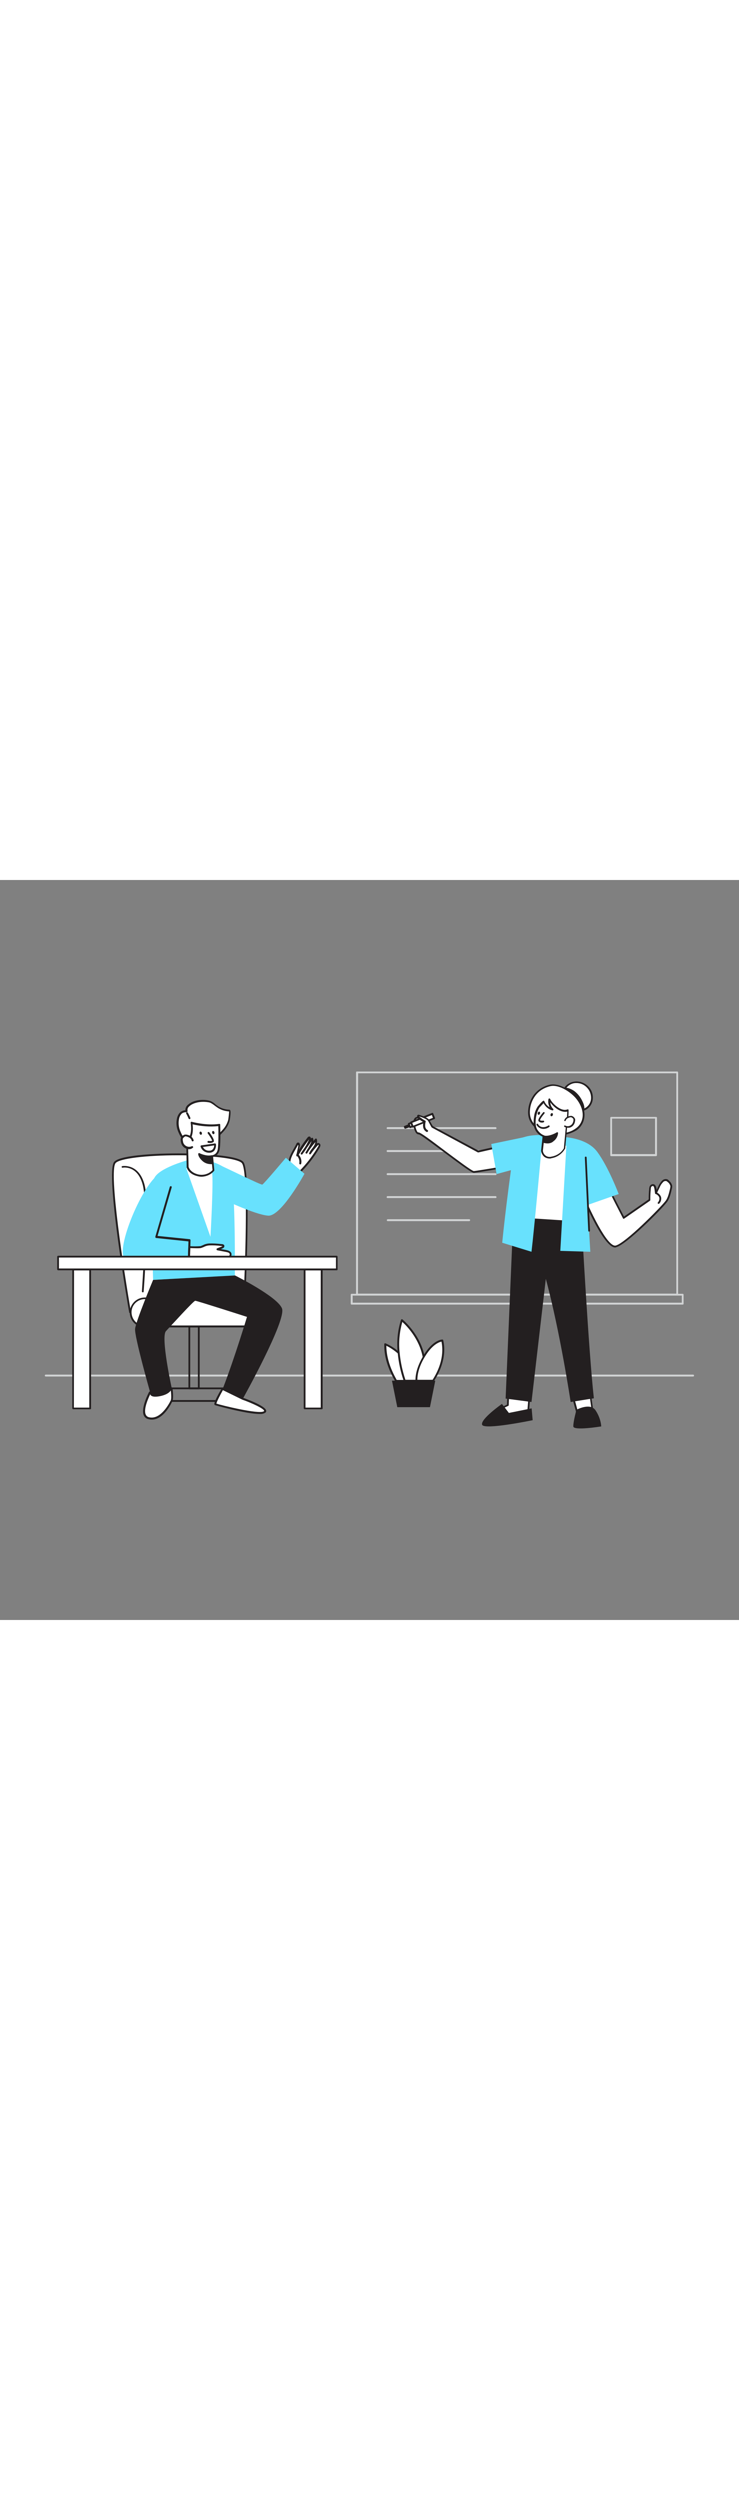 <svg version="1.1" id="Layer_1" xmlns="http://www.w3.org/2000/svg" xmlns:xlink="http://www.w3.org/1999/xlink" x="0px" y="0px" viewBox="0 0 500 500" style="width: 148px;" xml:space="preserve" data-imageid="team-presentation-22" imageName="Team Presentation" class="illustrations_image">
<rect x="0" y="0" width="500" height="500" fill="#808080" stroke="none"/>
<style type="text/css">
	.st0_team-presentation-22{fill:#D1D3D4;}
	.st1_team-presentation-22{fill:#231F20;}
	.st2_team-presentation-22{fill:#FFFFFF;}
	.st3_team-presentation-22{fill:#68E1FD;}
	.st4_team-presentation-22{fill:none;}
</style>
<path id="Floor_team-presentation-22" class="st0_team-presentation-22" d="M469,335.5H31c-0.4,0-0.7-0.3-0.7-0.6c0-0.4,0.3-0.7,0.6-0.7c0,0,0,0,0,0h438c0.4,0,0.7,0.3,0.7,0.6&#10;&#9;S469.4,335.5,469,335.5C469,335.5,469,335.5,469,335.5z"/>
<g id="chair_team-presentation-22">
	<path class="st1_team-presentation-22" d="M155.4,352.6h-45.2c-0.3,0-0.6-0.3-0.6-0.6c0,0,0,0,0,0v-8.5c0-0.3,0.3-0.6,0.6-0.6c0,0,0,0,0,0h45.2&#10;&#9;&#9;c0.3,0,0.6,0.3,0.6,0.6c0,0,0,0,0,0v8.5C156,352.3,155.7,352.6,155.4,352.6C155.4,352.6,155.4,352.6,155.4,352.6z M110.8,351.4h44&#10;&#9;&#9;v-7.3h-44V351.4z"/>
	<path class="st2_team-presentation-22" d="M88,292.1c0,0-16.3-93.7-10.3-101.2s81.2-7.3,86.6,0.1s1.2,91.6,1.2,91.6L88,292.1z"/>
	<path class="st1_team-presentation-22" d="M88,292.7c-0.3,0-0.5-0.2-0.6-0.5c-0.7-3.8-16.3-94-10.2-101.7c3.9-4.9,32.3-6.1,50.4-5.7&#10;&#9;&#9;c7.8,0.2,33.6,1.1,37.1,5.8c5.4,7.4,1.4,88.5,1.3,92c0,0.3-0.2,0.5-0.5,0.6L88,292.7L88,292.7z M120.5,186&#10;&#9;&#9;c-21.8,0-39.8,2.2-42.3,5.3c-4.8,6,5.8,73.8,10.3,100.2l76.3-9.4c1.4-29.2,3.1-85.1-1.1-90.7c-2-2.8-16.5-4.9-36.1-5.3&#10;&#9;&#9;C125.2,186,122.8,186,120.5,186z"/>
	<path class="st1_team-presentation-22" d="M96.6,278.6L96.6,278.6c-0.3,0-0.6-0.2-0.6-0.6c0,0,0-0.1,0-0.1c0-0.6,4.2-56.9,0.7-71.4&#10;&#9;&#9;c-3.4-13.9-13.3-12.2-13.7-12.1c-0.3,0.1-0.6-0.1-0.7-0.4c0,0,0,0,0,0c-0.1-0.3,0.1-0.6,0.5-0.7c0.1,0,11.4-2,15.1,13&#10;&#9;&#9;c3.6,14.6-0.5,69.4-0.7,71.7C97.2,278.4,97,278.7,96.6,278.6z"/>
	<path class="st2_team-presentation-22" d="M97.6,282.6h67.9c5.3,0,9.5,4.3,9.5,9.5l0,0c0,5.3-4.3,9.5-9.5,9.5H97.6c-5.3,0-9.5-4.3-9.5-9.5l0,0&#10;&#9;&#9;C88,286.9,92.3,282.6,97.6,282.6z"/>
	<path class="st1_team-presentation-22" d="M165.4,302.3H97.6c-5.6-0.2-10-4.9-9.8-10.4c0.2-5.3,4.5-9.6,9.8-9.8h67.9c5.6-0.2,10.3,4.2,10.4,9.8&#10;&#9;&#9;c0.2,5.6-4.2,10.3-9.8,10.4C165.9,302.3,165.7,302.3,165.4,302.3z M97.6,283.2c-4.9,0.2-8.8,4.3-8.6,9.2c0.2,4.7,3.9,8.5,8.6,8.6&#10;&#9;&#9;h67.9c4.9,0.2,9.1-3.7,9.2-8.6c0.2-4.9-3.7-9.1-8.6-9.2c-0.2,0-0.4,0-0.6,0H97.6z"/>
	<path class="st1_team-presentation-22" d="M134.5,344.1h-6.4c-0.3,0-0.6-0.3-0.6-0.6v-41.8c0-0.3,0.3-0.6,0.6-0.6c0,0,0,0,0,0h6.4c0.3,0,0.6,0.3,0.6,0.6&#10;&#9;&#9;c0,0,0,0,0,0v41.8C135.1,343.8,134.8,344.1,134.5,344.1z M128.7,342.9h5.2v-40.6h-5.2V342.9z"/>
</g>
<g id="Character_male_team-presentation-22">
	<path class="st2_team-presentation-22" d="M116.1,343.5c0,0,0.9,6.7,0,8.5c-2.4,4.7-8,13.5-15.5,11.6s0.9-17.4,0.9-17.4L116.1,343.5z"/>
	<path class="st1_team-presentation-22" d="M102.7,364.6c-0.8,0-1.5-0.1-2.3-0.3c-1.4-0.3-2.5-1.2-3.1-2.5c-2.2-5,3.3-15.3,3.5-15.8&#10;&#9;&#9;c0.1-0.2,0.3-0.3,0.5-0.4l14.6-2.7c0.4-0.1,0.7,0.2,0.8,0.5c0,0,0,0,0,0c0.1,0.7,0.9,6.9-0.1,8.9&#10;&#9;&#9;C114.2,357.1,109.4,364.6,102.7,364.6z M101.9,346.9c-0.8,1.7-5.1,10.3-3.3,14.3c0.4,0.9,1.2,1.6,2.2,1.8&#10;&#9;&#9;c7.1,1.8,12.7-7.3,14.7-11.3c0.6-1.1,0.3-4.9,0-7.4L101.9,346.9z"/>
	<path class="st2_team-presentation-22" d="M201.1,178.5c0.1-0.2,0.3-0.5,0.6-0.6c0.6-0.1,0.7,0.8,0.6,1.3l-1.4,6.6c2.3-4,4.9-7.9,7.8-11.6&#10;&#9;&#9;c0.1-0.2,0.3-0.4,0.6-0.4c0.6,0,0.6,0.9,0.3,1.4c-1.5,3.4-3.4,6.5-5.6,9.4l5.3-7.6c0.5-0.9,1.2-1.6,2-2.3c0.3,0.9,0.1,1.9-0.4,2.6&#10;&#9;&#9;c-1.1,2.3-2.3,4.5-3.8,6.6c1.9-3.1,4.2-6.1,6.7-8.8c0.2,1.8-0.2,3.5-1.3,4.9c-1.1,1.4-2,2.8-2.9,4.4c1.4-2.1,3-4,4.8-5.8&#10;&#9;&#9;c0.3-0.3,0.7-0.6,1.1-0.6c0.5,0.1,0.8,0.5,0.8,1c-0.1,0.5-0.2,0.9-0.5,1.3c-3.7,6.3-8.2,12.1-13.4,17.2c-0.3,0.3-4.6-3.6-5-4&#10;&#9;&#9;c-1-1-1.6-2.4-1.4-3.8C196.3,186.1,199.4,181.9,201.1,178.5z"/>
	<path class="st1_team-presentation-22" d="M202.3,198.5L202.3,198.5c-1.1,0-5.4-4.2-5.4-4.2c-1.2-1.1-1.8-2.7-1.6-4.4c0.3-2.9,2.1-6,3.6-8.6&#10;&#9;&#9;c0.6-1.1,1.2-2.1,1.6-3c0.2-0.5,0.5-0.8,1-0.9c0.4-0.1,0.7,0.1,1,0.3c0.4,0.5,0.5,1.2,0.4,1.8l-0.6,2.7c1.8-2.8,3.7-5.6,5.8-8.2&#10;&#9;&#9;c0.2-0.4,0.7-0.6,1.1-0.7c0.4,0,0.7,0.2,0.9,0.5c0.2,0.3,0.3,0.6,0.2,0.9l0.5-0.4c0.2-0.1,0.4-0.2,0.6-0.1c0.2,0,0.4,0.2,0.4,0.4&#10;&#9;&#9;c0.3,0.6,0.3,1.2,0.2,1.8c0.4-0.5,0.9-1,1.3-1.5c0.2-0.3,0.7-0.3,0.9,0c0.1,0.1,0.2,0.2,0.2,0.4c0.2,0.9,0.2,1.9-0.1,2.8&#10;&#9;&#9;c0.3-0.3,0.8-0.4,1.2-0.4c0.8,0.2,1.4,0.9,1.3,1.7c-0.1,0.6-0.3,1.1-0.6,1.6c-3.7,6.4-8.3,12.2-13.5,17.4&#10;&#9;&#9;C202.6,198.4,202.5,198.5,202.3,198.5z M202.4,197.1L202.4,197.1z M201.6,179c-0.5,0.9-1,1.9-1.6,2.9c-1.5,2.6-3.2,5.5-3.5,8.1&#10;&#9;&#9;c-0.1,1.2,0.4,2.5,1.3,3.3c1.4,1.3,2.8,2.6,4.4,3.7c5.1-5,9.4-10.7,13-16.8c0.2-0.3,0.3-0.6,0.4-1c0-0.1,0-0.3-0.1-0.3&#10;&#9;&#9;c0,0-0.2,0-0.5,0.4c-1.7,1.8-3.3,3.7-4.7,5.8c-0.2,0.3-0.6,0.4-0.9,0.2c-0.3-0.2-0.4-0.5-0.2-0.8c0.5-1.1,1.2-2.2,2-3.1&#10;&#9;&#9;c0.3-0.4,0.7-0.9,1-1.4c0.6-0.9,1-1.8,1.2-2.9c-1.6,1.8-3,3.7-4.4,5.7c-0.4,0.6-0.8,1.2-1.1,1.8c-0.2,0.3-0.6,0.4-0.9,0.2&#10;&#9;&#9;c-0.3-0.2-0.4-0.6-0.2-0.9c0.4-0.6,0.8-1.2,1.1-1.8c1-1.5,1.8-3.1,2.6-4.8c0.1-0.3,0.2-0.5,0.3-0.8c-0.3,0.4-0.6,0.7-0.8,1.1&#10;&#9;&#9;l-2.6,3.7c-0.8,1.4-1.8,2.7-2.8,4c-0.2,0.3-0.6,0.3-0.9,0.1c-0.3-0.2-0.4-0.6-0.1-0.9l2.7-3.9c1.1-1.7,2-3.5,2.9-5.4&#10;&#9;&#9;c-2.8,3.5-5.3,7.3-7.5,11.2c-0.2,0.3-0.6,0.4-0.9,0.3c-0.3-0.1-0.4-0.4-0.3-0.7l1.4-6.6C201.6,179.1,201.6,179.1,201.6,179z&#10;&#9;&#9; M201.1,178.5L201.1,178.5z"/>
	<path class="st3_team-presentation-22 targetColor" d="M143.9,190.6l2.4,1c8.4,3.6,30.2,14.6,31.2,14.2c1.1-0.5,15.9-18.1,15.9-18.1l12.6,10.8&#10;&#9;&#9;c0,0-15.7,28.8-24.5,28.3S149.2,215,149.2,215" style="fill: rgb(104, 225, 253);"/>
	<path class="st3_team-presentation-22 targetColor" d="M126.7,189.4c0,0-19.4,5.2-22.4,12.2s-0.7,68.6-0.7,68.6l55.3-2.9c0,0,0.5-60-2.7-67.9S136.2,187,126.7,189.4z&#10;&#9;&#9;" style="fill: rgb(104, 225, 253);"/>
	<path class="st2_team-presentation-22" d="M126,194.7l16.4,46.4c0,0,2.1-36.6,1.1-43.6S126,194.7,126,194.7z"/>
	<path class="st2_team-presentation-22" d="M144,150.9c1.3,0.9,2.5,2,3.8,2.7c2.3,1.4,4.8,2.1,7.5,2.2c0.7,0-0.2,6-0.3,6.5c-0.6,2.2-1.6,4.2-3.1,6&#10;&#9;&#9;c-1.3,1.6-2.7,3-4.2,4.4c-1.9,1.8-4.9,2.3-7.4,2.7c-2.2,0.4-4.4,1.2-6.6,1.4s-4.8,0.6-6.8-0.1c-2.6-0.9-4.3-4.1-5.4-6.6&#10;&#9;&#9;c-1.4-3-1.7-6.5-0.8-9.7c0.3-1.2,1-2.3,1.9-3.2c1.2-1,2.3-1,3.7-1.1c-0.2-1.7,0.3-2.7,1.7-4c3.3-2.9,9.4-3.6,13.6-2.5&#10;&#9;&#9;C142.4,149.9,143.3,150.4,144,150.9z"/>
	<path class="st1_team-presentation-22" d="M129.7,177.9c-1.1,0-2.1-0.1-3.1-0.4c-2.2-0.8-4.2-3.1-5.8-6.9c-1.5-3.2-1.8-6.8-0.9-10.2&#10;&#9;&#9;c0.4-1.3,1.1-2.6,2.1-3.5c1-0.8,2.2-1.3,3.4-1.3c0-1.5,0.7-3,2-3.9c3.6-3.2,10.1-3.7,14.2-2.6c1,0.3,1.9,0.7,2.7,1.3l0,0&#10;&#9;&#9;c0.5,0.3,1,0.7,1.4,1.1c0.7,0.6,1.5,1.1,2.2,1.6c2.2,1.3,4.6,2,7.2,2.1c0.2,0,0.5,0.1,0.6,0.3c0.8,1-0.3,7-0.3,7&#10;&#9;&#9;c-0.6,2.3-1.7,4.4-3.2,6.3c-1.3,1.6-2.8,3.1-4.3,4.5c-1.9,1.8-4.8,2.4-7.1,2.8l-0.6,0.1c-0.8,0.2-1.6,0.4-2.4,0.6&#10;&#9;&#9;c-1.4,0.4-2.8,0.7-4.2,0.9h-0.5C132.1,177.7,130.9,177.8,129.7,177.9z M137.4,149.9c-3.3,0-6.9,0.9-9.1,2.8&#10;&#9;&#9;c-1.3,1.1-1.6,1.9-1.4,3.4c0.1,0.4-0.2,0.7-0.6,0.8c0,0,0,0,0,0h-0.4c-1.1,0-2.1,0.3-2.9,0.9c-0.8,0.8-1.4,1.8-1.7,2.9&#10;&#9;&#9;c-0.8,3.1-0.5,6.4,0.8,9.3c1.4,3.4,3.1,5.5,5,6.2s4.1,0.3,6,0.1l0.5-0.1c1.3-0.2,2.7-0.5,4-0.8c0.9-0.2,1.7-0.4,2.5-0.6l0.6-0.1&#10;&#9;&#9;c2.3-0.4,4.9-0.9,6.5-2.4c1.5-1.4,2.9-2.8,4.2-4.4c1.4-1.7,2.4-3.7,3-5.8c0.3-1.9,0.5-3.8,0.6-5.7c-2.6-0.2-5.1-0.9-7.4-2.3&#10;&#9;&#9;c-0.8-0.5-1.6-1.1-2.4-1.7c-0.5-0.4-0.9-0.7-1.4-1c-0.7-0.5-1.4-0.9-2.2-1.1C140.1,150,138.8,149.9,137.4,149.9z"/>
	<path class="st2_team-presentation-22" d="M143.6,186.5l0.9,9.6c0,0-4.1,4.9-10.3,3.5s-7.2-5.6-7.2-5.6l-0.3-17.5c0,0,4.6-2.6,3-12.5&#10;&#9;&#9;c0,0,9.6,2.8,18.8,1.4c0,0,0.4,11.3-0.3,16.1S143.6,186.5,143.6,186.5z"/>
	<path class="st1_team-presentation-22" d="M136.4,200.5c-0.8,0-1.6-0.1-2.4-0.3c-6.6-1.4-7.7-5.9-7.7-6.1s0-0.1,0-0.1l-0.3-17.5c0-0.2,0.1-0.5,0.3-0.6&#10;&#9;&#9;c0,0,4.1-2.5,2.7-11.8c0-0.2,0-0.5,0.2-0.6c0.2-0.2,0.4-0.2,0.6-0.1c0.1,0,9.6,2.7,18.5,1.4c0.2,0,0.4,0,0.5,0.1&#10;&#9;&#9;c0.2,0.1,0.2,0.3,0.2,0.5c0,0.5,0.4,11.4-0.3,16.2c-0.5,4-3.2,5.2-4.5,5.5l0.8,9c0,0.2,0,0.4-0.2,0.5&#10;&#9;&#9;C142.8,199,139.6,200.4,136.4,200.5z M127.6,193.9c0.2,0.5,1.3,3.9,6.7,5.1c3.5,0.7,7.1-0.4,9.5-3l-0.9-9.3c0-0.4,0.2-0.7,0.6-0.7&#10;&#9;&#9;c0,0,0,0,0,0c0.1,0,3.4-0.3,3.9-4.5c0.5-4,0.4-12.6,0.3-15.2c-5.8,0.6-11.7,0.1-17.4-1.2c1,8-2.1,11.1-3.1,11.9L127.6,193.9z"/>
	<path class="st2_team-presentation-22" d="M130.2,176.1c-0.2-0.8-0.7-1.6-1.4-2.1c-0.7-0.5-1.4-0.8-2.2-1c-0.4-0.2-0.9-0.2-1.3-0.2&#10;&#9;&#9;c-0.3,0.1-0.6,0.2-0.9,0.3c-0.7,0.3-1.2,0.9-1.5,1.6c-0.1,0.6-0.1,1.2,0,1.8c0.1,0.6,0.3,1.3,0.5,1.9c1.1,2.5,4,3.6,6.5,2.4&#10;&#9;&#9;c0,0,0,0,0,0"/>
	<path class="st1_team-presentation-22" d="M127.9,181.9c-0.7,0-1.3-0.1-1.9-0.4c-1.4-0.5-2.5-1.6-3.1-2.9c-0.3-0.7-0.5-1.3-0.6-2.1&#10;&#9;&#9;c-0.1-0.7-0.1-1.4,0.1-2.1c0.3-0.9,0.9-1.6,1.8-2c0.3-0.2,0.7-0.4,1.1-0.4c0.5,0,1.1,0,1.6,0.2c0.9,0.2,1.7,0.6,2.4,1.1&#10;&#9;&#9;c0.8,0.6,1.4,1.5,1.7,2.5c0.1,0.4-0.1,0.7-0.5,0.8c-0.4,0.1-0.7-0.1-0.8-0.5c0,0,0,0,0,0c-0.2-0.7-0.6-1.3-1.2-1.8&#10;&#9;&#9;c-0.6-0.4-1.3-0.7-2-0.9c-0.3-0.1-0.7-0.2-1-0.2c-0.2,0-0.4,0.1-0.6,0.3c-0.5,0.3-0.9,0.7-1.2,1.2c-0.1,0.5-0.1,1,0,1.4&#10;&#9;&#9;c0.1,0.6,0.2,1.2,0.4,1.7c1,2.1,3.5,3.1,5.6,2.1c0,0,0,0,0,0c0.3-0.2,0.7-0.1,0.9,0.3c0.2,0.3,0.1,0.7-0.3,0.9c0,0,0,0-0.1,0&#10;&#9;&#9;C129.5,181.7,128.7,181.9,127.9,181.9z"/>
	<path class="st1_team-presentation-22" d="M143.8,191.3c-2.3,0.3-4.6-0.4-6.4-1.9c-2.8-2.6-2.6-4.1-2.6-4.1s4.5,2.3,8.5,1.4L143.8,191.3z"/>
	<path class="st1_team-presentation-22" d="M142.7,192c-2.1,0-4.2-0.7-5.8-2.2c-2.9-2.7-2.8-4.5-2.8-4.7c0-0.4,0.4-0.6,0.7-0.6c0.1,0,0.1,0,0.2,0.1&#10;&#9;&#9;c0,0,4.3,2.2,8.1,1.4c0.2,0,0.4,0,0.5,0.1c0.2,0.1,0.2,0.3,0.3,0.5l0.5,4.6c0,0.3-0.2,0.6-0.5,0.7C143.5,192,143.1,192,142.7,192z&#10;&#9;&#9; M135.8,186.4c0.5,0.9,1.2,1.8,2,2.5c1.4,1.3,3.3,1.9,5.2,1.8l-0.3-3.3C140.3,187.7,138,187.3,135.8,186.4L135.8,186.4z"/>
	<path class="st2_team-presentation-22" d="M141.2,170.9c0,0,3.5,4.7,2.8,5.5s-2.9,0.4-2.9,0.4"/>
	<path class="st1_team-presentation-22" d="M142.2,177.7c-0.4,0-0.9,0-1.3-0.1c-0.4-0.1-0.6-0.4-0.5-0.8c0,0,0,0,0,0c0.1-0.4,0.4-0.6,0.8-0.5&#10;&#9;&#9;c0.8,0.1,2,0.2,2.3-0.2c0-0.4-1.3-2.7-2.8-4.7c-0.3-0.2-0.3-0.6-0.1-0.9s0.6-0.3,0.9-0.1c0.1,0.1,0.1,0.1,0.2,0.2&#10;&#9;&#9;c2.5,3.4,3.5,5.5,2.8,6.4C143.9,177.4,143.1,177.7,142.2,177.7z"/>
	
		<ellipse transform="matrix(0.964 -0.267 0.267 0.964 -40.692 42.367)" class="st1_team-presentation-22" cx="135.7" cy="171.1" rx="0.8" ry="1.1"/>
	
		<ellipse transform="matrix(0.964 -0.267 0.267 0.964 -40.278 44.604)" class="st1_team-presentation-22" cx="144.2" cy="170.7" rx="0.8" ry="1.1"/>
	<path class="st1_team-presentation-22" d="M141.3,184.3c-2.6-0.1-4.8-1.7-5.6-4.2c-0.1-0.4,0.1-0.7,0.5-0.8c0,0,0,0,0.1,0c3.4-0.5,8.6-1.2,9-1.3&#10;&#9;&#9;c0.2,0,0.4,0,0.5,0.1c0.2,0.1,0.3,0.3,0.3,0.4c0.2,1.5-0.2,3-1,4.2c-0.8,1-1.9,1.5-3.2,1.6L141.3,184.3z M137.3,180.4&#10;&#9;&#9;c0.8,1.7,2.6,2.7,4.5,2.5c0.9,0,1.7-0.4,2.3-1.1c0.5-0.7,0.8-1.6,0.8-2.5C143.3,179.6,140.2,180,137.3,180.4L137.3,180.4z"/>
	<path class="st2_team-presentation-22" d="M126.6,157.5c0.6,1.1,1.2,2.2,1.7,3.4"/>
	<path class="st1_team-presentation-22" d="M128.2,161.6c-0.3,0-0.5-0.2-0.6-0.4c-0.5-1.1-1-2.3-1.6-3.3c-0.2-0.3-0.1-0.7,0.2-0.9&#10;&#9;&#9;c0.3-0.2,0.7-0.1,0.9,0.2c0.6,1.1,1.2,2.3,1.7,3.5c0.1,0.3,0,0.7-0.4,0.9C128.4,161.5,128.3,161.5,128.2,161.6z"/>
	<path class="st2_team-presentation-22" d="M201.1,185.6c1.6,1.5,2.4,3.7,2,5.9"/>
	<path class="st1_team-presentation-22" d="M203.1,192.2L203.1,192.2c-0.4-0.1-0.7-0.4-0.6-0.8c0,0,0,0,0,0c0.3-2-0.4-3.9-1.8-5.3c-0.3-0.3-0.3-0.7,0-0.9&#10;&#9;&#9;c0.2-0.3,0.7-0.3,0.9-0.1c0,0,0,0,0,0c1.8,1.7,2.7,4.1,2.2,6.5C203.8,192,203.4,192.2,203.1,192.2z"/>
	<path class="st3_team-presentation-22 targetColor" d="M108.8,198.1c-11.6,4.8-31.4,52.3-24.2,57.8c11.2,8.6,49.9-0.1,49.9-0.1l-3.2-15c0,0-24.9,0.7-25.3-4.4&#10;&#9;&#9;s14.5-28.8,12.6-32.3S108.8,198.1,108.8,198.1z" style="fill: rgb(104, 225, 253);"/>
	<path class="st2_team-presentation-22" d="M128.1,248c0,0,6.9,0.4,7.9,0c1.9-0.7,3.4-1.7,5.5-1.8c2.9-0.1,5.7,0.1,8.6,0.5c0.5,0,1.1,0.2,1.1,0.7&#10;&#9;&#9;s-0.5,0.9-1,1l-3.1,1.2l5.8,1.1c1.2,0.2,2.7,0.7,3.1,1.9c0.1,0.9-0.2,1.9-0.9,2.5c-3.3,3.3-9.7,2.7-14,2.8s-8.8,0.2-13.2,0.3h-0.2&#10;&#9;&#9;L128.1,248z"/>
	<path class="st1_team-presentation-22" d="M127.7,258.9c-0.2,0-0.4-0.1-0.5-0.2c-0.1-0.1-0.2-0.3-0.2-0.5l0.4-10.2c0-0.4,0.3-0.7,0.7-0.6c0,0,0,0,0,0&#10;&#9;&#9;c2.5,0.2,5.1,0.2,7.6,0c0.5-0.2,1-0.4,1.5-0.6c1.3-0.7,2.7-1.1,4.2-1.2c2.8-0.1,5.6,0.1,8.4,0.4h0.3c1.3,0.1,1.7,0.8,1.7,1.2&#10;&#9;&#9;s0.1,1.2-1.4,1.8l-0.9,0.4l3.5,0.6c0.9,0.2,3.1,0.6,3.6,2.4c0.2,1.2-0.2,2.4-1.1,3.2c-2.9,2.9-8,3-12.1,3c-0.8,0-1.6,0-2.3,0&#10;&#9;&#9;c-4.1,0.1-8.4,0.2-13.2,0.3L127.7,258.9z M128.7,248.7l-0.3,8.8c4.6,0,8.8-0.1,12.7-0.3c0.7,0,1.5,0,2.3,0c3.8,0,8.6,0,11.2-2.6&#10;&#9;&#9;c0.2-0.2,1-1.1,0.8-1.9s-1-1.1-2.6-1.4l-5.8-1.1c-0.3-0.1-0.5-0.3-0.5-0.6c0-0.3,0.1-0.6,0.4-0.7l3.1-1.2c0.2-0.1,0.4-0.2,0.5-0.3&#10;&#9;&#9;c-0.2,0-0.4-0.1-0.5-0.1h-0.3c-2.7-0.4-5.5-0.5-8.2-0.4c-1.3,0.1-2.6,0.5-3.7,1.1c-0.5,0.2-1,0.4-1.6,0.6&#10;&#9;&#9;C135.3,249,130.9,248.8,128.7,248.7L128.7,248.7z"/>
	<path class="st1_team-presentation-22" d="M115.6,260.9c-0.4,0-0.6-0.3-0.6-0.7c0-0.3,0.2-0.6,0.5-0.6l11.6-2l0.4-13.4l-21.8-2.3c-0.2,0-0.4-0.1-0.5-0.3&#10;&#9;&#9;c-0.1-0.2-0.1-0.4-0.1-0.6l9.8-33.7c0.1-0.3,0.5-0.5,0.9-0.4c0.3,0.1,0.4,0.4,0.4,0.7l-9.6,32.9l21.7,2.2c0.3,0,0.6,0.3,0.6,0.7&#10;&#9;&#9;l-0.4,14.5c0,0.3-0.2,0.6-0.5,0.6l-12.1,2.1L115.6,260.9z"/>
	<path class="st1_team-presentation-22" d="M103.6,270.2c0,0-11.7,27.9-12.2,33.1s10.2,42.9,10.2,42.9s-1.3,4.1,6.5,2.6s8.1-5.4,8.1-5.4&#10;&#9;&#9;s-7.6-34.7-3.9-38.6s18.7-20.5,19.8-20.5s35,10.9,35,10.9s-8,26.8-16.4,48.6l13.6,6.7c0,0,29.6-53,26.5-61s-31.8-22.3-31.8-22.3&#10;&#9;&#9;L103.6,270.2z"/>
	<path class="st2_team-presentation-22" d="M150.6,343.9c0,0-5.7,9.8-4.8,10.4s29.1,7.8,33.1,5.4s-14.7-9.1-14.7-9.1L150.6,343.9z"/>
	<path class="st1_team-presentation-22" d="M175.7,360.8c-9.1,0-30.2-5.9-30.3-6c-0.5-0.4-1.4-1,4.6-11.3c0.2-0.3,0.6-0.4,0.9-0.3l13.6,6.7&#10;&#9;&#9;c3.5,1.2,15.3,5.7,15.6,8.7c0.1,0.6-0.3,1.3-0.9,1.5C178.1,360.7,176.9,360.9,175.7,360.8z M146.4,353.8c2.9,1,28.7,7.4,32.1,5.2&#10;&#9;&#9;c0.1-0.1,0.2-0.2,0.2-0.3c-0.1-1.5-7.8-5.1-14.8-7.6l-13.1-6.4C148.7,348.4,146.6,352.6,146.4,353.8L146.4,353.8z M146.4,354&#10;&#9;&#9;L146.4,354z"/>
</g>
<g id="wallboard_team-presentation-22">
	<path class="st0_team-presentation-22" d="M458.2,280.8H241.6c-0.4,0-0.7-0.3-0.7-0.6V130c0-0.4,0.3-0.7,0.7-0.6h216.6c0.4,0,0.6,0.3,0.6,0.6v150.2&#10;&#9;&#9;C458.9,280.6,458.6,280.8,458.2,280.8z M242.2,279.5h215.4V130.6H242.3L242.2,279.5z"/>
	<path class="st0_team-presentation-22" d="M461.9,286.9h-224c-0.4,0-0.6-0.3-0.6-0.6v-6.1c0-0.4,0.3-0.6,0.6-0.6h224c0.4,0,0.6,0.3,0.6,0.6v6.1&#10;&#9;&#9;C462.6,286.6,462.3,286.9,461.9,286.9z M238.6,285.6h222.7v-4.8H238.6L238.6,285.6z"/>
	<path class="st0_team-presentation-22" d="M335.3,168.3h-73.1c-0.4,0-0.6-0.3-0.6-0.6c0-0.4,0.3-0.7,0.6-0.7l0,0h73.1c0.4,0,0.6,0.3,0.6,0.7&#10;&#9;&#9;C336,168,335.7,168.3,335.3,168.3z"/>
	<path class="st0_team-presentation-22" d="M335.3,183.8h-73.1c-0.4,0-0.6-0.3-0.6-0.7c0-0.4,0.3-0.6,0.6-0.6l0,0h73.1c0.4,0,0.6,0.3,0.6,0.6&#10;&#9;&#9;C336,183.5,335.7,183.8,335.3,183.8z"/>
	<path class="st0_team-presentation-22" d="M335.3,199.4h-73.1c-0.4,0-0.6-0.3-0.6-0.6c0-0.4,0.3-0.7,0.6-0.7l0,0h73.1c0.4,0,0.6,0.3,0.6,0.7&#10;&#9;&#9;C336,199.1,335.7,199.4,335.3,199.4z"/>
	<path class="st0_team-presentation-22" d="M335.3,214.9h-73.1c-0.4,0-0.6-0.3-0.6-0.6c0-0.4,0.3-0.7,0.6-0.7l0,0h73.1c0.4,0,0.6,0.3,0.6,0.7&#10;&#9;&#9;C336,214.6,335.7,214.9,335.3,214.9z"/>
	<path class="st0_team-presentation-22" d="M317.5,230.5h-55.2c-0.4,0-0.6-0.4-0.6-0.7c0-0.3,0.3-0.5,0.6-0.6h55.2c0.4,0,0.6,0.4,0.6,0.7&#10;&#9;&#9;C318,230.2,317.8,230.5,317.5,230.5z"/>
	<path class="st0_team-presentation-22" d="M443.9,186.6h-30.4c-0.4,0-0.6-0.3-0.6-0.6v-25.3c0-0.4,0.3-0.6,0.6-0.6h30.4c0.4,0,0.6,0.3,0.6,0.6v25.3&#10;&#9;&#9;C444.5,186.3,444.2,186.5,443.9,186.6z M414.1,185.2h29.1v-24h-29.1V185.2z"/>
</g>
<g id="Plant_team-presentation-22">
	<path class="st2_team-presentation-22" d="M269.7,319.5c-2.7-2.4-5.8-4.4-9.1-5.9c-0.3,9.7,3.7,18.6,7.3,24.7h11.8"/>
	<path class="st1_team-presentation-22" d="M279.8,339H268c-0.2,0-0.4-0.1-0.6-0.3c-3.5-5.9-7.7-15.1-7.4-25.1c0-0.2,0.1-0.4,0.3-0.5&#10;&#9;&#9;c0.2-0.1,0.4-0.1,0.6,0c3.4,1.5,6.5,3.5,9.3,6c0.3,0.2,0.3,0.6,0.1,0.9c0,0,0,0,0,0c-0.2,0.3-0.6,0.3-0.9,0.1c-2.4-2.1-5.1-4-8-5.4&#10;&#9;&#9;c0,9.1,3.8,17.5,7,23.1h11.5c0.4,0,0.6,0.3,0.6,0.7C280.5,338.7,280.2,339,279.8,339L279.8,339z"/>
	<path class="st2_team-presentation-22" d="M286.7,322.1c-2.9-15.2-14.8-24.7-14.8-24.7c-2.2,7.1-2.9,14.7-2.2,22.1c0.6,6.4,2,12.7,4.1,18.8h12.7"/>
	<path class="st1_team-presentation-22" d="M286.5,339h-12.7c-0.3,0-0.5-0.2-0.6-0.4c-2.1-6.1-3.5-12.5-4.1-19c-0.8-7.5-0.1-15.1,2.2-22.4&#10;&#9;&#9;c0.1-0.3,0.5-0.5,0.8-0.4c0.1,0,0.1,0,0.2,0.1c0.1,0.1,12.1,9.9,15,25.1c0.1,0.4-0.2,0.7-0.5,0.8c0,0,0,0,0,0&#10;&#9;&#9;c-0.4,0.1-0.7-0.2-0.8-0.5c-2.4-12.6-11.2-21.4-13.8-23.7c-1.9,6.8-2.6,13.9-1.8,20.9c0.6,6.2,1.9,12.3,3.9,18.2h12.3&#10;&#9;&#9;c0.4,0,0.6,0.3,0.6,0.7C287.1,338.7,286.8,339,286.5,339L286.5,339z"/>
	<path class="st2_team-presentation-22" d="M293,338.3h-11.3c-0.1-3.3,0.6-8.4,4.3-15c0.2-0.4,0.5-0.9,0.7-1.3c6.5-11,12.5-10.9,12.5-10.9&#10;&#9;&#9;C301.7,322.8,296.4,333.2,293,338.3z"/>
	<path class="st1_team-presentation-22" d="M293,339h-11.3c-0.4,0-0.6-0.3-0.6-0.6c-0.1-3.2,0.6-8.4,4.4-15.3l0.7-1.3c6.6-11.2,12.8-11.3,13.1-11.3&#10;&#9;&#9;c0.3,0,0.6,0.2,0.6,0.5c2.6,11.9-2.9,22.4-6.3,27.6C293.4,338.9,293.2,339,293,339z M282.4,337.7h10.3c3.3-5.1,8.2-14.8,6-25.8&#10;&#9;&#9;c-1.5,0.3-6.3,1.9-11.4,10.5l-0.7,1.2C283.1,329.9,282.4,334.6,282.4,337.7L282.4,337.7z"/>
	<polygon class="st1_team-presentation-22" points="290.9,356.2 268.8,356.2 265.2,338.3 294.5,338.3 &#9;"/>
</g>
<g id="Desk_team-presentation-22">
	<rect x="49.5" y="263.1" class="st2_team-presentation-22" width="11.6" height="93.9"/>
	<path class="st1_team-presentation-22" d="M61,357.6H49.5c-0.3,0-0.6-0.3-0.6-0.6c0,0,0,0,0,0v-93.9c0-0.3,0.3-0.6,0.6-0.6h0H61c0.3,0,0.6,0.3,0.6,0.6&#10;&#9;&#9;l0,0V357C61.7,357.4,61.4,357.6,61,357.6C61.1,357.6,61.1,357.6,61,357.6z M50,356.5h10.4v-92.7H50.1L50,356.5z"/>
	<rect x="206.1" y="263.1" class="st2_team-presentation-22" width="11.6" height="93.9"/>
	<path class="st1_team-presentation-22" d="M217.7,357.6h-11.6c-0.3,0-0.6-0.2-0.6-0.6c0,0,0,0,0,0v-93.9c0-0.3,0.3-0.6,0.6-0.6c0,0,0,0,0,0h11.6&#10;&#9;&#9;c0.3,0,0.6,0.3,0.6,0.6l0,0V357C218.3,357.4,218,357.6,217.7,357.6C217.7,357.6,217.7,357.6,217.7,357.6z M206.7,356.5H217v-92.7&#10;&#9;&#9;h-10.3L206.7,356.5z"/>
	<rect x="39.3" y="254.6" class="st2_team-presentation-22" width="188.6" height="8.5"/>
	<path class="st1_team-presentation-22" d="M227.9,263.7H39.3c-0.3,0-0.6-0.3-0.6-0.6c0,0,0,0,0,0v-8.6c0-0.3,0.3-0.6,0.6-0.6h188.5&#10;&#9;&#9;c0.3,0,0.6,0.3,0.6,0.6v8.6C228.5,263.4,228.2,263.7,227.9,263.7C227.9,263.7,227.9,263.7,227.9,263.7z M39.9,262.5h187.4v-7.4&#10;&#9;&#9;H39.9V262.5z"/>
</g>
<g id="Character_female_team-presentation-22">
	<path class="st2_team-presentation-22" d="M280.3,163.2c0-0.9,0.4-1.7,1-2.3c0.7-0.4,1.5-0.5,2.3-0.3c0.9,0.1,1.8,0.3,2.6,0.7c0.8,0.4,1.2,1.2,1.8,1.9&#10;&#9;&#9;c1.3,1.5,2.9,2.7,4.6,3.6v0.1l30.8,16.6l11-2.4l9.6,12.5c0,0-20.2,3.5-23.5,3.8c-2.5,0.3-34.6-25.7-37.2-26.1c-0.4,0-0.7-0.1-1-0.3&#10;&#9;&#9;c-0.3-0.2-0.6-0.6-0.8-0.9C280.5,167.9,280.1,165.5,280.3,163.2z"/>
	<path class="st1_team-presentation-22" d="M320.7,197.9c-1.5,0-7.8-4.6-20.5-14.1c-7-5.2-15.6-11.7-16.8-11.9c-0.4,0-0.9-0.1-1.3-0.4&#10;&#9;&#9;c-0.4-0.3-0.8-0.7-1-1.2c-1.2-2.2-1.6-4.7-1.4-7.1l0,0c0-1,0.5-2,1.3-2.7c0.8-0.5,1.8-0.6,2.8-0.4c1,0.1,1.9,0.3,2.8,0.7&#10;&#9;&#9;c0.6,0.4,1.1,0.9,1.5,1.4c0.1,0.2,0.3,0.4,0.4,0.6c1.2,1.4,2.7,2.6,4.4,3.4c0.1,0.1,0.2,0.2,0.3,0.3l30.4,16.3l10.8-2.4&#10;&#9;&#9;c0.2,0,0.5,0,0.6,0.2l9.6,12.5c0.1,0.2,0.2,0.4,0.1,0.6c-0.1,0.2-0.2,0.3-0.5,0.4C343.4,194.2,324,197.5,320.7,197.9L320.7,197.9z&#10;&#9;&#9; M280.9,163.3c-0.2,2.2,0.2,4.5,1.2,6.4c0.1,0.3,0.3,0.5,0.5,0.7c0.2,0.1,0.5,0.2,0.8,0.2c1.3,0.2,6.6,4,17.4,12.2&#10;&#9;&#9;c7.8,5.8,18.4,13.8,19.8,13.9c2.8-0.3,18.3-2.9,22.4-3.6l-8.8-11.4l-10.6,2.4c-0.1,0-0.3,0-0.4-0.1l-30.8-16.6&#10;&#9;&#9;c-0.1-0.1-0.2-0.1-0.2-0.3c-1.7-0.9-3.3-2.1-4.5-3.6c-0.2-0.2-0.3-0.4-0.5-0.6c-0.3-0.4-0.7-0.8-1.1-1.1c-0.8-0.3-1.6-0.5-2.4-0.6&#10;&#9;&#9;c-0.6-0.2-1.3-0.1-1.9,0.2C281.2,161.9,280.9,162.6,280.9,163.3L280.9,163.3z"/>
	
		<rect x="278.1" y="160.8" transform="matrix(0.928 -0.371 0.371 0.928 -39.852 117.771)" class="st2_team-presentation-22" width="15.5" height="3.2"/>
	<path class="st1_team-presentation-22" d="M279.3,167.3c-0.1,0-0.2,0-0.2,0c-0.1-0.1-0.3-0.2-0.3-0.3l-1.2-3c-0.1-0.3,0-0.6,0.3-0.8c0,0,0,0,0,0&#10;&#9;&#9;l14.4-5.8c0.1-0.1,0.3-0.1,0.5,0c0.1,0.1,0.3,0.2,0.3,0.3l1.2,3c0.1,0.3,0,0.7-0.3,0.8l-14.4,5.7&#10;&#9;&#9;C279.4,167.3,279.4,167.3,279.3,167.3z M278.9,164.1l0.7,1.9l13.3-5.3l-0.7-1.9L278.9,164.1z"/>
	
		<rect x="277" y="164.3" transform="matrix(0.928 -0.371 0.371 0.928 -41.611 115.03)" class="st2_team-presentation-22" width="1.8" height="2.4"/>
	<path class="st1_team-presentation-22" d="M277.5,167.6c-0.1,0-0.2,0-0.2,0c-0.1-0.1-0.3-0.2-0.3-0.3L276,165c-0.1-0.3,0-0.6,0.3-0.8c0,0,0,0,0,0&#10;&#9;&#9;l1.7-0.7c0.1-0.1,0.3-0.1,0.5,0c0.1,0.1,0.3,0.2,0.3,0.3l0.9,2.3c0.1,0.3,0,0.6-0.3,0.8c0,0,0,0,0,0l-1.6,0.7&#10;&#9;&#9;C277.6,167.6,277.6,167.6,277.5,167.6z M277.3,165.1l0.5,1.2l0.5-0.2l-0.5-1.2L277.3,165.1z"/>
	
		<rect x="273.9" y="166.1" transform="matrix(0.928 -0.371 0.371 0.928 -42.133 114.214)" class="st2_team-presentation-22" width="3.2" height="0.9"/>
	<path class="st1_team-presentation-22" d="M274.2,168.1c-0.2,0-0.5-0.2-0.6-0.4l-0.3-0.8c-0.1-0.1-0.1-0.3,0-0.4c0.1-0.1,0.2-0.3,0.3-0.3l3-1.2&#10;&#9;&#9;c0.1-0.1,0.3-0.1,0.5,0c0.1,0.1,0.3,0.2,0.3,0.3l0.3,0.8c0.1,0.3,0,0.6-0.3,0.8c0,0,0,0,0,0l-2.9,1.1&#10;&#9;&#9;C274.3,168,274.3,168.1,274.2,168.1z"/>
	<path class="st2_team-presentation-22" d="M292.2,166.7l-2.1-3.7c-0.1-0.3-0.3-0.6-0.5-0.8c-0.3-0.3-0.7-0.6-1.1-0.8c-1.6-0.9-3.3-1.5-5-2&#10;&#9;&#9;c-0.2-0.1-0.5-0.1-0.6,0.1c0,0.1,0,0.2,0,0.3c0.2,0.5,0.5,1,1,1.3c1.1,0.9,2.2,1.6,3.5,2.3c-0.3,1.1-0.4,2.4-0.3,3.5&#10;&#9;&#9;c0.2,1.2,0.9,2.3,2,2.8"/>
	<path class="st1_team-presentation-22" d="M288.8,170.3c-0.1,0-0.2,0-0.2-0.1c-1.3-0.7-2.1-1.9-2.3-3.3c-0.2-1.1-0.1-2.2,0.2-3.3&#10;&#9;&#9;c-1.1-0.6-2.2-1.3-3.1-2.1c-0.6-0.4-1-1-1.2-1.7c-0.1-0.5,0.3-1.1,0.8-1.2c0.2,0,0.4,0,0.6,0.1c1.8,0.5,3.5,1.2,5.2,2.1&#10;&#9;&#9;c0.8,0.4,1.5,1,1.9,1.8l2.1,3.7c0.2,0.2,0.2,0.6,0,0.8c-0.2,0.2-0.6,0.2-0.8,0c-0.1-0.1-0.1-0.2-0.2-0.3l-2-3.7&#10;&#9;&#9;c-0.1-0.3-0.3-0.5-0.5-0.7c-0.3-0.3-0.6-0.5-0.9-0.7c-1.5-0.8-3.1-1.5-4.8-1.9c0.2,0.2,0.4,0.5,0.7,0.6c1.1,0.8,2.2,1.6,3.4,2.2&#10;&#9;&#9;c0.2,0.1,0.4,0.4,0.3,0.7c-0.3,1.1-0.4,2.2-0.3,3.3c0.1,1,0.7,1.9,1.6,2.4c0.3,0.1,0.4,0.5,0.3,0.8&#10;&#9;&#9;C289.3,170.2,289.1,170.3,288.8,170.3L288.8,170.3z"/>
	<path class="st2_team-presentation-22" d="M412.3,209.1c0.3,1.2,9.5,18.9,9.5,18.9l17.5-12.1c0.1-2.3,0.1-4.7,0.4-7c0.1-1.2,0.1-2.4,1.6-2.9&#10;&#9;&#9;c2.4-0.7,2.2,3.6,2.6,5.3c0.7-1.5,1.4-3,2.1-4.4c0.5-1.2,1.3-2.4,2.2-3.3c0.8-0.9,2-1.2,3.2-0.9c0.4,0.2,0.8,0.5,1.1,0.9&#10;&#9;&#9;c0.9,0.8,1.6,1.8,1.8,3c0,0.6,0,1.2-0.2,1.7c-0.6,2.9-1.5,6.6-3.3,9c-3.7,4.8-27.3,28.5-34,30.2c-8,2-25-40.7-25-40.7"/>
	<path class="st1_team-presentation-22" d="M416.2,248.3c-8.4,0-23.3-36.8-25-41.1c-0.1-0.3,0-0.6,0.3-0.8c0.3-0.1,0.6,0,0.8,0.3&#10;&#9;&#9;c6.8,17,18.8,41.7,24.3,40.3c6.5-1.6,30-25.4,33.6-30c1.8-2.2,2.5-5.8,3.2-8.6c0.1-0.5,0.2-1.1,0.2-1.6c-0.3-1-0.9-2-1.7-2.6&#10;&#9;&#9;c-0.3-0.3-0.6-0.5-0.9-0.7c-0.9-0.3-1.9,0-2.5,0.8c-0.9,0.9-1.6,2-2.1,3.2c-0.7,1.5-1.4,2.9-2.1,4.4c-0.1,0.2-0.4,0.4-0.6,0.3&#10;&#9;&#9;c-0.3,0-0.5-0.2-0.5-0.5c-0.1-0.4-0.1-0.8-0.2-1.4c-0.1-1.2-0.4-3.1-1-3.5c-0.2-0.1-0.4-0.1-0.6,0c-0.9,0.3-1,0.9-1.1,2.1v0.3&#10;&#9;&#9;c-0.2,1.9-0.3,3.9-0.3,5.9v1.1c0,0.2-0.1,0.4-0.2,0.5l-17.5,12.1c-0.3,0.2-0.6,0.1-0.8-0.1c0,0,0-0.1,0-0.1&#10;&#9;&#9;c-0.9-1.8-9.3-17.8-9.6-19.1c-0.1-0.3,0.1-0.6,0.4-0.7s0.6,0.1,0.7,0.4c0.2,0.9,5.5,11.1,9.2,18.2l16.7-11.6v-0.8c0-2,0.1-4,0.3-6&#10;&#9;&#9;v-0.3c0.1-1.1,0.3-2.6,2-3.1c0.5-0.2,1.1-0.1,1.6,0.2c1,0.6,1.3,2.2,1.5,3.6c0.4-0.9,0.8-1.7,1.2-2.6c0.6-1.3,1.4-2.5,2.3-3.5&#10;&#9;&#9;c1-1.1,2.5-1.5,3.8-1c0.5,0.3,0.9,0.6,1.2,1c1,0.9,1.7,2,2,3.3c0,0.6,0,1.3-0.2,1.9c-0.7,3.1-1.5,6.8-3.4,9.2&#10;&#9;&#9;c-3.7,4.9-27.4,28.7-34.3,30.4C416.7,248.2,416.5,248.3,416.2,248.3z"/>
	<path class="st2_team-presentation-22" d="M382.5,140.3c1.8-2.4,4.7-3.8,7.7-3.8c3,0.1,5.9,1.5,7.8,3.8c1.8,2,2.6,4.6,2.5,7.3c-0.2,2.7-1.6,5.1-3.8,6.6&#10;&#9;&#9;c-1.4,0.9-2.9,1.4-4.6,1.5c-3,0.3-6-0.7-8.3-2.7C381.1,150.2,380.1,143.5,382.5,140.3z"/>
	<path class="st1_team-presentation-22" d="M391.1,156.4c-2.9,0.1-5.6-1-7.7-2.9c-2.9-2.8-4.1-9.8-1.4-13.4l0,0c1.9-2.5,4.9-4,8.1-4h0.1&#10;&#9;&#9;c3.2,0.1,6.2,1.5,8.3,3.9c1.9,2.1,2.8,4.9,2.6,7.8c-0.2,2.9-1.7,5.5-4.1,7.1c-1.5,0.9-3.1,1.4-4.8,1.6&#10;&#9;&#9;C391.8,156.3,391.5,156.4,391.1,156.4z M383,140.7c-2.1,2.9-1.4,9.2,1.3,11.9c2.1,1.9,5,2.9,7.8,2.6c1.5-0.1,3-0.6,4.3-1.4&#10;&#9;&#9;c2.1-1.4,3.4-3.7,3.5-6.2c0.1-2.5-0.7-5-2.4-6.9c-1.8-2.2-4.5-3.5-7.4-3.5h-0.1C387.3,137.1,384.7,138.4,383,140.7L383,140.7z"/>
	<path class="st1_team-presentation-22" d="M393.5,149.8c-1.2-2.6-3-4.9-5.2-6.7c-1.9-1.4-6.4-3.5-8.6-1.3c-0.8,0.7-0.9,1.9-0.2,2.7c0,0,0,0,0,0l6.7,7&#10;&#9;&#9;c1.6,1.7,4.2,4.6,6.9,4.4C396.1,155.7,394.3,151.3,393.5,149.8z"/>
	<path class="st1_team-presentation-22" d="M392.9,156.5c-2.6,0-5.1-2.6-6.7-4.3l-7-7.3c-0.9-1-0.9-2.5,0.1-3.4c0,0,0,0,0.1-0.1c2.6-2.6,7.7,0.1,9.3,1.3&#10;&#9;&#9;c2.3,1.8,4.2,4.2,5.4,6.9c0.6,1.2,1.9,4.2,0.9,5.9c-0.4,0.6-1,1-1.8,1.1L392.9,156.5z M382.3,141.5c-0.8,0-1.5,0.2-2.1,0.8&#10;&#9;&#9;c-0.6,0.5-0.7,1.3-0.2,1.8c0,0,0,0,0,0.1l7,7.3c1.6,1.6,4,4.2,6.1,3.9c0.4,0,0.7-0.2,0.9-0.5c0.5-0.9-0.1-3.1-1-4.8l0,0&#10;&#9;&#9;c-1.1-2.5-2.8-4.7-5-6.4C386.4,142.4,384.4,141.6,382.3,141.5z"/>
	<path class="st2_team-presentation-22" d="M358.1,348.3c0.2,1.1-0.9,13.3-0.9,13.3s-15,2.6-15.1,1.6s-4.5-5.6-4.5-5.6l6.1-2.8l0.5-14.8L358.1,348.3z"/>
	<path class="st1_team-presentation-22" d="M343.4,364c-0.5,0.1-1.1,0-1.5-0.2c-0.2-0.1-0.3-0.3-0.3-0.5c-0.1-0.6-2.4-3.1-4.4-5.2&#10;&#9;&#9;c-0.1-0.1-0.2-0.3-0.2-0.5c0-0.2,0.2-0.4,0.3-0.4l5.7-2.7l0.5-14.5c0-0.2,0.1-0.4,0.3-0.5c0.2-0.1,0.4-0.1,0.6,0l13.9,8.3&#10;&#9;&#9;c0.2,0.1,0.3,0.2,0.3,0.4c0.2,1.1-0.7,11.4-0.9,13.5c0,0.3-0.2,0.5-0.5,0.5C352.2,363.1,346.2,364,343.4,364z M342.6,362.8&#10;&#9;&#9;c1.3,0.2,7.9-0.7,14-1.7c0.4-4.4,0.9-11,0.9-12.5l-12.8-7.6l-0.5,13.8c0,0.2-0.1,0.4-0.3,0.5l-5.3,2.5&#10;&#9;&#9;C340.1,359.5,342.2,361.7,342.6,362.8L342.6,362.8z"/>
	<polygon class="st2_team-presentation-22" points="399.6,349.4 401.8,364.6 391.8,364.6 386,343.3 &#9;"/>
	<path class="st1_team-presentation-22" d="M401.8,365.1h-10c-0.3,0-0.5-0.2-0.6-0.4l-5.8-21.3c-0.1-0.2,0-0.5,0.2-0.6c0.2-0.1,0.4-0.2,0.6-0.1l13.6,6.1&#10;&#9;&#9;c0.2,0.1,0.3,0.3,0.3,0.5l2.2,15.2c0,0.2,0,0.3-0.1,0.5C402.1,365.1,402,365.1,401.8,365.1z M392.3,364h8.8l-2-14.2l-12.1-5.5&#10;&#9;&#9;L392.3,364z"/>
	<path class="st2_team-presentation-22" d="M367.1,140.7c1.6-0.9,3.3-1.6,5.1-1.9c5.9-1.2,13.7,3.7,17.5,7.9c5.7,6.3,7.8,15.9,0.2,21.6&#10;&#9;&#9;c-4.1,3-9.5,3.9-14.6,3.3c-8.2-0.8-17.4-5.3-17.5-14.6c0-4.2,1.4-8.3,3.9-11.7C363.3,143.4,365.1,141.8,367.1,140.7z"/>
	<path class="st1_team-presentation-22" d="M378.2,172.4c-1,0-1.9-0.1-2.9-0.1c-8.3-0.8-18-5.3-18-15.2c0-4.4,1.4-8.6,4-12.1c1.5-1.9,3.4-3.5,5.5-4.7&#10;&#9;&#9;c1.6-0.9,3.4-1.6,5.3-2c6.2-1.3,14.3,4,18.1,8.1s5.7,9.2,5.2,13.7c-0.4,3.6-2.2,6.8-5.1,8.9C386.7,171.2,382.5,172.5,378.2,172.4z&#10;&#9;&#9; M374.2,139.1c-0.6,0-1.2,0.1-1.8,0.2c-1.7,0.4-3.4,1-5,1.9l0,0c-2,1.1-3.7,2.6-5.1,4.4c-2.5,3.3-3.8,7.3-3.8,11.4&#10;&#9;&#9;c0,9.1,9.1,13.3,16.9,14.1c5.6,0.6,10.6-0.6,14.1-3.2c2.7-1.8,4.4-4.8,4.7-8c0.4-4.2-1.5-8.9-4.9-12.8&#10;&#9;&#9;C386.1,143.5,379.7,139.1,374.2,139.1L374.2,139.1z M367.2,140.7L367.2,140.7z"/>
	<polygon class="st2_team-presentation-22" points="350.9,227.7 361,174.6 390.1,176.9 390,242.1 &#9;"/>
	<path class="st1_team-presentation-22" d="M390,242.7c-0.1,0-0.1,0-0.2,0l-39.1-14.4c-0.3-0.1-0.4-0.4-0.4-0.7l10.1-53.1c0-0.3,0.3-0.5,0.6-0.5l29.1,2.3&#10;&#9;&#9;c0.3,0,0.6,0.3,0.5,0.6l-0.1,65.2c0,0.2-0.1,0.4-0.3,0.5C390.2,242.7,390.1,242.7,390,242.7z M351.6,227.3l37.8,14l0.1-63.8&#10;&#9;&#9;l-28-2.2L351.6,227.3z"/>
	<path class="st1_team-presentation-22" d="M393.5,230.8c0,0,4.7,87,8.3,119.4l-15.7,2.5c0,0-7.1-47.3-16.8-83.2l-9.7,83.2l-17.5-2.3l5.2-122.6&#10;&#9;&#9;L393.5,230.8z"/>
	<path class="st3_team-presentation-22 targetColor" d="M418.6,212.2l-21.1,7.4l1.9,31.6l-20.3-0.6l4.1-71l-16.6-0.7c0,0.6-5.3,58.5-7,72.3l-19.8-6.1&#10;&#9;&#9;c0,0,2.2-23.9,8.4-67c3.3-5.3,13.4-6,18.4-5.7c21.1,1.2,13.8,1.2,13.3,1.2c0.4,0,16.8,0.1,24.2,10.1&#10;&#9;&#9;C411.8,194.1,418.6,212.2,418.6,212.2z" style="fill: rgb(104, 225, 253);"/>
	<path class="st2_team-presentation-22" d="M367.8,173l-1.1,9.8c0,0,0.3,5.6,6.5,4.7c3.7-0.6,7-2.8,8.8-6.1c0.4-4,0.7-8.1,1.1-12.1&#10;&#9;&#9;c0.4-4.5,1.3-9.2,1.2-13.7c-4.6,1.8-10.8-3.6-12.5-7.4c-0.6,2.5,0.2,5.1,2,6.8c-2.7-0.7-4.9-2.7-5.9-5.3c-1.3,1.2-2.5,2.4-3.6,3.8&#10;&#9;&#9;c-0.9,1.5-1.6,3.2-2,4.9c-0.7,3-1.1,7.6,0.6,10.4C365.1,172.5,367.8,173,367.8,173z"/>
	<path class="st1_team-presentation-22" d="M371.9,188.2c-1.3,0-2.6-0.4-3.7-1.2c-1.2-1.1-2-2.6-2.1-4.2c0.7-6.2,0.9-8.6,1-9.4c-2-0.8-3.7-2.3-4.8-4.3&#10;&#9;&#9;c-2-3.3-1.1-8.7-0.7-10.8c0.4-1.8,1.1-3.5,2.1-5.1c0,0,3.3-4.1,4.1-4.1l0,0c0.2,0,0.4,0.2,0.5,0.4c0.7,1.7,2,3.2,3.6,4.1&#10;&#9;&#9;c-0.9-1.7-1.2-3.7-0.8-5.6c0.1-0.2,0.3-0.4,0.5-0.4c0.3,0,0.5,0.1,0.6,0.3c1.6,3.5,7.6,8.8,11.7,7.1c0.3-0.1,0.7,0,0.8,0.3&#10;&#9;&#9;c0,0.1,0,0.1,0,0.2c0,3.2-0.2,6.3-0.7,9.5c-0.2,1.4-0.4,2.9-0.5,4.3l-1.1,12.1c0,0.1,0,0.1-0.1,0.2c-2,3.4-5.4,5.8-9.3,6.4&#10;&#9;&#9;C372.8,188.2,372.3,188.2,371.9,188.2z M367.3,182.9c0.2,2.5,2.4,4.4,4.9,4.2c0.3,0,0.6-0.1,1-0.2c3.5-0.6,6.5-2.6,8.3-5.6l1.1-12&#10;&#9;&#9;c0.1-1.4,0.3-2.9,0.5-4.3c0.4-2.8,0.6-5.7,0.7-8.5c-4.2,1-9.1-2.9-11.5-6.3c0.1,1.7,0.8,3.3,2,4.5c0.2,0.2,0.2,0.6,0,0.8&#10;&#9;&#9;c-0.1,0.1-0.3,0.2-0.5,0.2c-2.6-0.7-4.8-2.5-6-4.9c-0.9,0.9-2.7,2.8-2.9,3.1c-0.9,1.5-1.5,3.1-1.9,4.8c-0.5,2-1.3,7,0.5,9.9&#10;&#9;&#9;c2.1,3.3,4.5,3.9,4.5,3.9c0.3,0.1,0.5,0.3,0.5,0.6C368.4,173.1,367.3,182.6,367.3,182.9L367.3,182.9z"/>
	<path class="st2_team-presentation-22" d="M382.2,162.4c0.3-0.7,0.7-1.3,1.3-1.7c0.6-0.4,1.2-0.6,1.9-0.8c0.4-0.1,0.8-0.2,1.1-0.1&#10;&#9;&#9;c0.3,0.1,0.5,0.2,0.7,0.3c0.5,0.3,1,0.8,1.2,1.4c0.1,0.5,0.1,1-0.1,1.5c-0.1,0.5-0.3,1.1-0.5,1.6c-1.1,2-3.6,2.8-5.7,1.7&#10;&#9;&#9;c0,0,0,0,0,0"/>
	<path class="st1_team-presentation-22" d="M384.2,167.4c-0.8,0-1.6-0.2-2.3-0.6c-0.2-0.1-0.3-0.4-0.2-0.7c0,0,0,0,0,0c0.1-0.3,0.5-0.3,0.7-0.2&#10;&#9;&#9;c0,0,0,0,0,0c0.9,0.5,1.9,0.6,2.8,0.3c0.9-0.3,1.7-0.9,2.2-1.8c0.2-0.5,0.4-0.9,0.5-1.4c0.1-0.4,0.1-0.8,0.1-1.3&#10;&#9;&#9;c-0.2-0.5-0.5-0.9-1-1.1c-0.2-0.1-0.3-0.2-0.5-0.3c-0.3,0-0.6,0-0.9,0.1c-0.6,0.1-1.2,0.4-1.8,0.7c-0.5,0.4-0.9,0.9-1.1,1.5&#10;&#9;&#9;c-0.1,0.3-0.4,0.4-0.6,0.3c0,0,0,0,0,0c-0.3-0.1-0.4-0.4-0.3-0.6c0,0,0,0,0,0c0.3-0.8,0.8-1.5,1.5-2c0.6-0.4,1.4-0.7,2.1-0.8&#10;&#9;&#9;c0.4-0.1,0.9-0.2,1.4-0.1c0.3,0.1,0.6,0.2,0.9,0.4c0.6,0.4,1.1,1,1.4,1.7c0.1,0.6,0.1,1.2-0.1,1.8c-0.1,0.6-0.3,1.2-0.6,1.7&#10;&#9;&#9;c-0.6,1.1-1.6,1.9-2.8,2.3C385.1,167.4,384.6,167.4,384.2,167.4z"/>
	<path class="st1_team-presentation-22" d="M367.5,176.9c0,0,3.9,1.6,6.8-0.7c1.6-1.2,2.7-3,2.9-5.1c0,0-5.5,3.3-9.4,2.1L367.5,176.9z"/>
	<path class="st1_team-presentation-22" d="M370.5,178c-1.1,0-2.2-0.2-3.2-0.6c-0.2-0.1-0.4-0.3-0.4-0.6l0.2-3.7c0-0.2,0.1-0.3,0.2-0.4&#10;&#9;&#9;c0.1-0.1,0.3-0.1,0.5-0.1c3.6,1.1,8.9-2,8.9-2.1c0.2-0.1,0.4-0.1,0.6,0c0.2,0.1,0.3,0.3,0.3,0.5c-0.2,2.2-1.3,4.2-3.1,5.5&#10;&#9;&#9;C373.5,177.5,372,178,370.5,178z M368.1,176.5c1,0.3,3.7,0.9,5.8-0.8c1.2-0.9,2-2.2,2.5-3.6c-1.7,0.9-5.2,2.3-8.1,1.8L368.1,176.5z&#10;&#9;&#9;"/>
	<path class="st2_team-presentation-22" d="M368,157.4c0,0-3.8,4.3-3.1,5.2s2.8,0.6,2.8,0.6"/>
	<path class="st1_team-presentation-22" d="M367,163.9c-1,0.1-1.9-0.2-2.6-0.9c-0.6-0.9,0.5-2.9,3.1-6c0.2-0.2,0.5-0.3,0.8-0.1c0,0,0,0,0,0&#10;&#9;&#9;c0.2,0.2,0.3,0.6,0.1,0.8c0,0,0,0,0,0c-1.7,2-3.1,4.1-3,4.6c0.3,0.4,1.5,0.4,2.2,0.3c0.3,0,0.6,0.2,0.6,0.5c0,0.3-0.2,0.6-0.5,0.6&#10;&#9;&#9;C367.6,163.9,367.3,163.9,367,163.9z"/>
	
		<ellipse transform="matrix(0.332 -0.943 0.943 0.332 100.002 457.912)" class="st1_team-presentation-22" cx="373.2" cy="158.4" rx="1.1" ry="0.8"/>
	
		<ellipse transform="matrix(0.332 -0.943 0.943 0.332 95.032 449.113)" class="st1_team-presentation-22" cx="364.6" cy="157.5" rx="1.1" ry="0.8"/>
	<path class="st2_team-presentation-22" d="M363.6,165.2c0,0,2.3,4.6,7.8,1.1"/>
	<path class="st1_team-presentation-22" d="M367.6,168.2c-0.5,0-0.9-0.1-1.4-0.2c-1.3-0.4-2.5-1.3-3.2-2.5c-0.1-0.3,0-0.6,0.2-0.8c0.3-0.1,0.6,0,0.8,0.2&#10;&#9;&#9;c0,0,0,0,0,0c0.5,1,1.4,1.7,2.5,2c1.6,0.3,3.2-0.1,4.5-1c0.3-0.2,0.6-0.1,0.8,0.2c0,0,0,0,0,0c0.2,0.3,0.1,0.6-0.2,0.8&#10;&#9;&#9;C370.5,167.7,369.1,168.2,367.6,168.2z"/>
	<line class="st4_team-presentation-22" x1="398.6" y1="237" x2="396.3" y2="187.5"/>
	<path class="st1_team-presentation-22" d="M398.6,237.6c-0.3,0-0.6-0.3-0.6-0.6l-2.3-49.5c0-0.3,0.2-0.6,0.6-0.6c0.3,0,0.6,0.2,0.6,0.5c0,0,0,0,0,0.1&#10;&#9;&#9;l2.3,49.5C399.2,237.3,398.9,237.6,398.6,237.6C398.6,237.6,398.6,237.6,398.6,237.6L398.6,237.6z"/>
	<path class="st1_team-presentation-22" d="M390,358c0,0,8.9-4.9,12.7,0c2.3,3.3,3.8,7.2,4.1,11.2c0,0-18.8,3.1-18.9,0S390,358,390,358z"/>
	<path class="st1_team-presentation-22" d="M339.6,354l4.7,6.1l15.4-3.1l0.7,8c0,0-32.8,6.8-34.2,3.1S339.6,354,339.6,354z"/>
	<polygon class="st3_team-presentation-22 targetColor" points="357.9,173.1 332.4,178.4 336,198.7 361.7,191.7 &#9;" style="fill: rgb(104, 225, 253);"/>
	<path class="st2_team-presentation-22" d="M443.9,211.5c0,0,5.3,2.2,1.8,6.7"/>
	<path class="st1_team-presentation-22" d="M445.6,218.8c-0.1,0-0.3,0-0.4-0.1c-0.3-0.2-0.3-0.6-0.1-0.8c0.8-0.9,1.2-2,1-3.2c-0.4-1.7-2.5-2.6-2.5-2.6&#10;&#9;&#9;c-0.3-0.1-0.4-0.5-0.3-0.8c0.1-0.3,0.5-0.4,0.8-0.3c0.1,0,2.6,1.1,3.2,3.4c0.3,1.5-0.2,3.1-1.2,4.2&#10;&#9;&#9;C446,218.7,445.8,218.8,445.6,218.8z"/>
</g>
</svg>